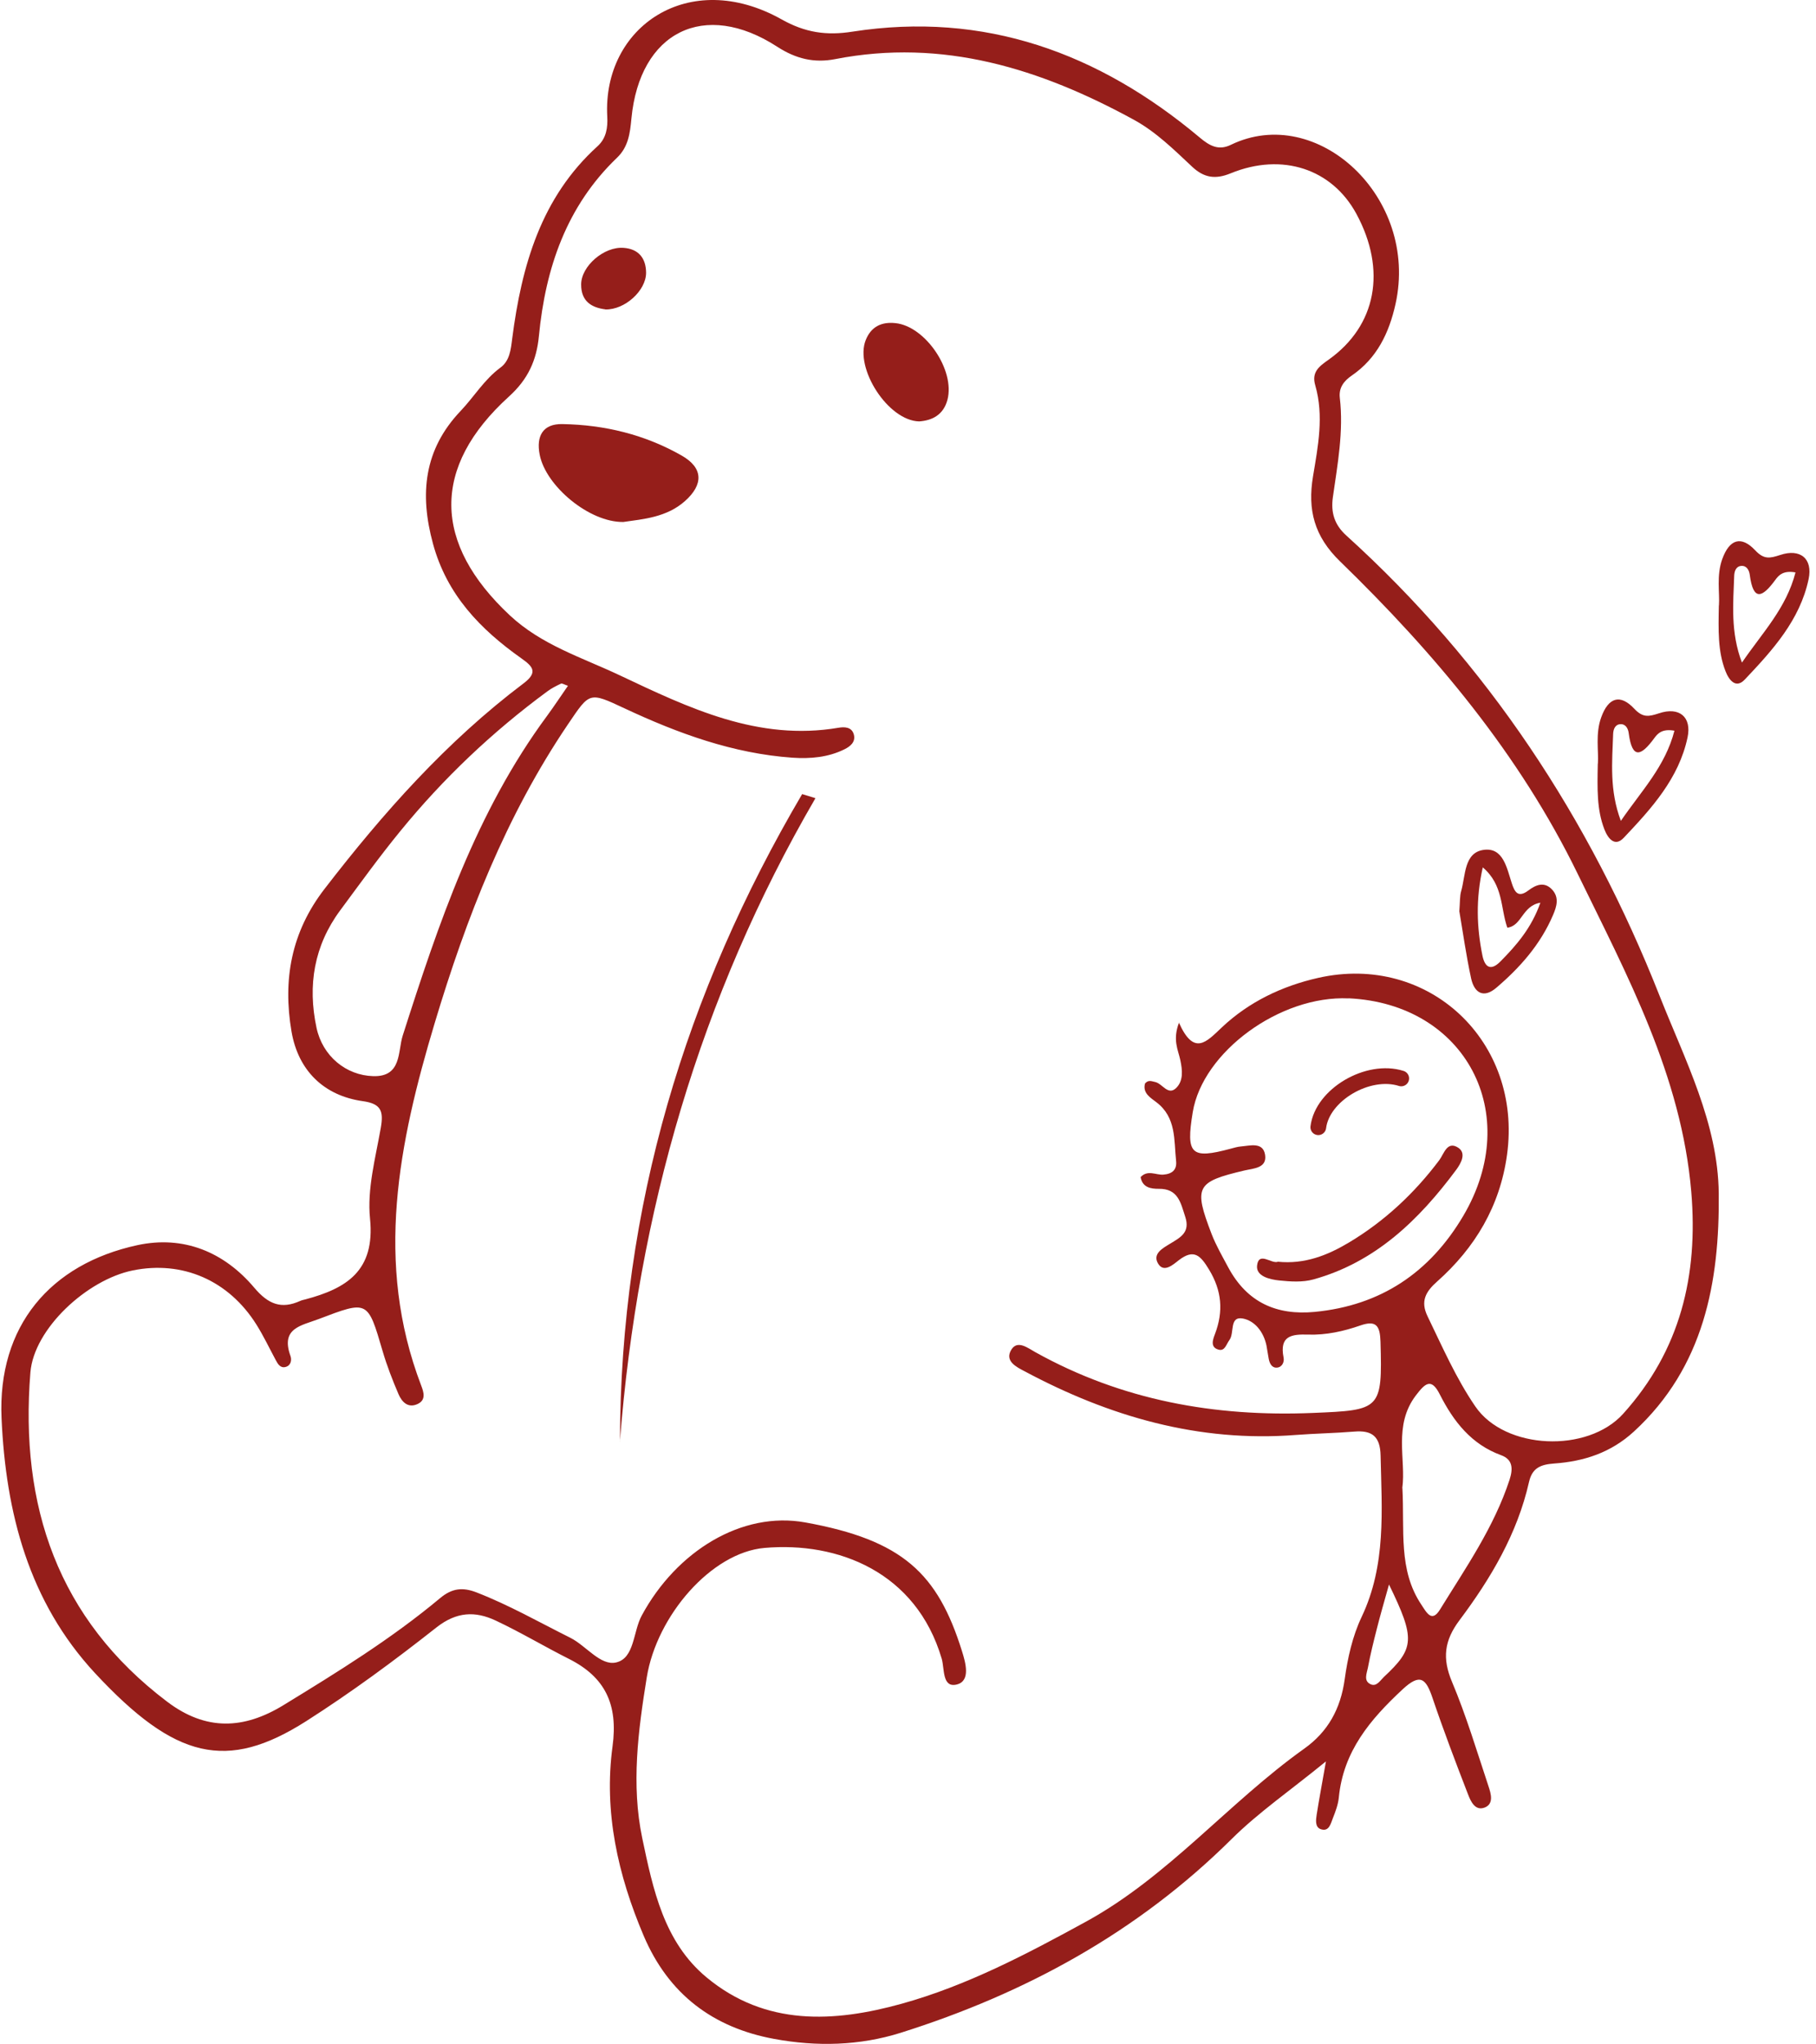 <svg width="231" height="260" viewBox="0 0 231 260" fill="none" xmlns="http://www.w3.org/2000/svg">
<path d="M168.624 224.095C164.134 227.766 160.091 230.541 156.658 233.948C144.679 245.832 130.411 253.59 114.576 258.586C109.326 260.239 103.878 260.365 98.479 259.368C90.73 257.943 85.045 253.704 81.873 246.235C78.601 238.527 76.785 230.491 77.917 222.152C78.639 216.816 76.984 213.346 72.369 211.025C69.235 209.448 66.212 207.631 63.04 206.143C60.453 204.932 58.077 205.007 55.514 207.026C50.178 211.239 44.679 215.289 38.945 218.948C28.857 225.369 22.289 223.792 12.114 212.867C3.642 203.746 0.732 192.417 0.197 180.419C-0.326 168.687 6.404 160.789 17.487 158.392C23.346 157.131 28.496 159.25 32.352 163.817C34.119 165.911 35.785 166.58 38.199 165.482C38.398 165.394 38.634 165.344 38.846 165.293C44.045 163.905 47.74 161.685 47.068 155.024C46.682 151.265 47.764 147.303 48.436 143.481C48.809 141.349 48.498 140.402 46.135 140.074C41.209 139.381 37.925 136.189 37.079 131.206C35.96 124.633 37.042 118.577 41.271 113.09C48.747 103.388 56.808 94.317 66.573 86.95C68.488 85.512 67.779 84.78 66.299 83.733C61.099 80.049 56.845 75.671 55.079 69.174C53.35 62.841 53.922 57.19 58.587 52.282C60.303 50.478 61.597 48.283 63.649 46.769C64.844 45.899 64.98 44.46 65.154 43.073C66.349 33.813 68.812 25.121 76.014 18.598C77.133 17.576 77.32 16.227 77.245 14.826C76.624 3.422 87.632 -4.16 99.437 2.475C102.447 4.166 105.159 4.544 108.431 4.027C125.224 1.416 139.765 6.714 152.615 17.501C153.859 18.548 155.003 19.191 156.57 18.422C167.542 13.111 180.516 25.108 177.518 38.657C176.697 42.354 175.155 45.571 171.958 47.766C170.963 48.447 170.278 49.305 170.428 50.604C170.925 54.868 170.142 59.057 169.545 63.245C169.271 65.188 169.731 66.752 171.274 68.14C189.211 84.389 202.185 104.082 211.104 126.677C214.338 134.864 218.53 142.863 218.63 151.807C218.742 163.085 216.751 173.91 207.845 182.097C204.897 184.81 201.451 185.907 197.682 186.172C195.99 186.298 194.908 186.715 194.498 188.506C193.005 195.117 189.622 200.806 185.653 206.105C183.713 208.691 183.439 210.949 184.696 213.939C186.512 218.254 187.855 222.758 189.335 227.211C189.646 228.144 190.057 229.469 188.85 229.936C187.631 230.403 187.071 229.128 186.723 228.22C185.156 224.17 183.613 220.108 182.22 215.996C181.387 213.535 180.665 212.791 178.389 214.923C174.296 218.733 170.876 222.77 170.303 228.649C170.216 229.545 169.88 230.44 169.545 231.286C169.271 231.98 169.059 233.052 168.002 232.686C167.268 232.434 167.38 231.525 167.48 230.869C167.778 228.964 168.139 227.059 168.661 224.082L168.624 224.095ZM149.953 130.07C151.881 134.397 153.461 132.543 155.414 130.701C158.872 127.434 163.101 125.428 167.679 124.393C181.71 121.227 193.677 132.467 191.699 146.887C190.803 153.434 187.631 158.733 182.805 163.022C181.337 164.322 180.665 165.533 181.586 167.438C183.477 171.336 185.206 175.323 187.669 178.918C191.45 184.444 201.949 184.86 206.464 179.852C213.754 171.765 216.03 162.253 215.134 151.605C213.878 136.807 206.962 124.053 200.692 111.172C193.279 95.945 182.481 83.09 170.44 71.395C167.169 68.216 166.31 64.847 167.019 60.596C167.654 56.773 168.425 52.913 167.306 49.027C166.808 47.337 167.778 46.618 168.997 45.76C175.092 41.433 176.399 34.355 172.542 27.215C169.445 21.487 163.113 19.368 156.558 22.042C154.605 22.85 153.15 22.623 151.645 21.21C149.331 19.04 147.067 16.794 144.243 15.242C132.339 8.733 119.937 4.847 106.229 7.522C103.554 8.039 101.241 7.484 98.865 5.945C89.61 -0.06 81.375 4.027 80.318 15.079C80.144 16.958 79.92 18.699 78.489 20.062C72.071 26.218 69.384 34.078 68.55 42.757C68.252 45.823 67.182 48.233 64.744 50.44C54.83 59.435 55.066 69.137 64.856 78.283C68.911 82.068 74.024 83.632 78.8 85.89C87.607 90.053 96.439 94.317 106.652 92.576C107.411 92.45 108.356 92.45 108.617 93.46C108.854 94.393 108.145 94.961 107.423 95.314C105.333 96.349 103.082 96.538 100.805 96.386C93.255 95.857 86.251 93.296 79.46 90.117C74.907 87.984 75.031 88.035 72.257 92.122C64.358 103.792 59.321 116.723 55.29 130.159C50.725 145.373 47.603 160.625 53.574 176.244C53.909 177.114 54.22 178.111 53.089 178.615C51.882 179.158 51.111 178.325 50.688 177.341C49.929 175.562 49.22 173.746 48.672 171.879C46.769 165.381 46.819 165.407 40.512 167.804C38.323 168.636 35.673 168.939 36.942 172.471C37.129 172.976 37.029 173.695 36.345 173.884C35.673 174.074 35.35 173.531 35.076 173.014C34.268 171.513 33.534 169.961 32.626 168.51C29.093 162.871 23.209 160.323 16.89 161.609C11.056 162.795 4.314 169.027 3.866 174.591C2.498 191.534 7.337 205.941 21.269 216.475C26.207 220.209 31.009 219.995 36.047 216.916C42.913 212.715 49.767 208.489 55.974 203.304C57.492 202.03 58.848 201.879 60.627 202.572C64.757 204.175 68.6 206.37 72.543 208.338C74.559 209.347 76.375 211.933 78.365 211.479C80.728 210.949 80.517 207.543 81.636 205.499C86.052 197.324 94.362 192.202 102.435 193.666C114.837 195.911 119.278 200.163 122.363 210.028C122.823 211.492 123.495 213.826 121.716 214.28C119.825 214.759 120.161 212.274 119.788 211C116.541 199.986 106.614 196.088 97.248 196.908C90.481 197.501 83.54 205.537 82.271 213.371C81.176 220.133 80.268 227.022 81.699 233.847C83.067 240.344 84.448 247.03 89.871 251.534C97.385 257.779 106.117 257.274 114.7 254.89C122.985 252.594 130.672 248.544 138.198 244.419C148.609 238.704 156.284 229.305 165.887 222.455C168.923 220.297 170.527 217.383 171.05 213.611C171.423 210.911 172.045 208.123 173.202 205.689C176.349 199.065 175.764 192.127 175.615 185.163C175.565 182.715 174.52 181.921 172.269 182.11C169.793 182.312 167.306 182.35 164.83 182.539C152.49 183.498 141.121 180.205 130.336 174.44C129.329 173.91 127.711 173.14 128.669 171.651C129.453 170.44 130.759 171.487 131.692 172.005C142.701 178.136 154.518 180.255 166.982 179.738C175.627 179.385 175.851 179.334 175.602 170.68C175.54 168.699 175.105 167.892 173.04 168.611C170.9 169.355 168.674 169.847 166.397 169.772C164.333 169.709 162.715 169.898 163.275 172.699C163.387 173.241 163.101 173.922 162.429 173.973C161.782 174.023 161.496 173.443 161.384 172.85C161.272 172.295 161.21 171.715 161.098 171.159C160.738 169.431 159.618 168.018 158.1 167.728C156.334 167.4 157.056 169.57 156.384 170.466C155.986 170.995 155.812 171.904 155.016 171.689C153.871 171.387 154.307 170.339 154.555 169.683C155.638 166.807 155.426 164.196 153.796 161.508C152.714 159.717 151.881 158.809 149.928 160.323C149.219 160.878 148.05 161.937 147.328 160.764C146.532 159.477 147.95 158.758 148.871 158.191C150.177 157.396 151.421 156.765 150.761 154.772C150.177 152.98 149.853 151.189 147.39 151.227C146.445 151.227 145.325 151.101 145.089 149.738C145.997 148.767 147.042 149.498 147.987 149.423C149.107 149.334 149.716 148.805 149.604 147.707C149.318 145.032 149.654 142.143 147.079 140.201C146.358 139.646 145.313 139.053 145.649 137.829C146.084 137.324 146.495 137.551 146.942 137.64C147.863 137.842 148.56 139.393 149.592 138.422C150.55 137.501 150.413 136.151 150.139 134.852C149.866 133.552 149.119 132.291 149.99 130.045L149.953 130.07ZM171.535 127.005C162.84 126.601 152.976 133.804 151.719 141.487C150.836 146.849 151.495 147.48 156.521 146.13C156.956 146.016 157.391 145.878 157.839 145.84C159.033 145.739 160.663 145.234 160.924 146.912C161.185 148.603 159.444 148.628 158.3 148.893C152.155 150.344 151.806 150.949 154.12 156.979C154.692 158.455 155.501 159.843 156.247 161.244C158.635 165.672 162.367 167.35 167.243 166.883C175.627 166.075 181.872 161.887 186.139 154.658C193.814 141.639 186.412 127.686 171.535 126.992V127.005ZM72.245 87.24C71.76 87.076 71.499 86.9 71.362 86.963C70.752 87.253 70.143 87.555 69.608 87.959C62.642 93.094 56.397 99.01 50.912 105.735C48.25 108.989 45.787 112.408 43.286 115.789C39.953 120.281 39.107 125.339 40.264 130.752C41.035 134.347 44.008 136.794 47.466 136.895C51.123 137.009 50.588 133.741 51.223 131.748C55.788 117.467 60.552 103.3 69.57 91.088C70.478 89.852 71.324 88.565 72.245 87.24V87.24ZM178.389 189.288C178.675 194.662 177.842 199.696 180.79 204.112C181.474 205.146 182.121 206.445 183.166 204.755C186.45 199.431 190.044 194.271 192.022 188.228C192.458 186.879 192.47 185.667 190.94 185.112C187.171 183.737 184.907 180.848 183.153 177.392C182.058 175.209 181.275 175.979 180.105 177.505C177.195 181.328 178.874 185.693 178.376 189.288H178.389ZM176.685 201.563C176.025 203.922 175.553 205.537 175.142 207.177C174.719 208.83 174.309 210.482 173.998 212.16C173.861 212.867 173.401 213.851 174.383 214.267C175.105 214.57 175.553 213.788 176.025 213.334C179.944 209.675 180.056 208.489 176.685 201.563V201.563Z" fill="#951E1A"/>
<path d="M203.255 97.143C203.367 95.541 202.919 93.346 203.678 91.252C204.586 88.729 206.079 88.237 207.87 90.142C208.977 91.328 209.724 91.163 211.042 90.735C213.605 89.877 215.209 91.201 214.662 93.8C213.555 99.036 210.059 102.858 206.552 106.567C205.407 107.791 204.524 106.656 204.076 105.482C203.106 102.972 203.18 100.335 203.243 97.156L203.255 97.143ZM213.007 92.955C211.428 92.665 210.855 93.308 210.408 93.926C208.803 96.109 207.621 96.714 207.173 93.245C207.099 92.69 206.8 92.085 206.116 92.122C205.42 92.16 205.221 92.803 205.196 93.359C205.071 96.929 204.711 100.537 206.178 104.423C208.803 100.587 211.826 97.497 212.995 92.942L213.007 92.955Z" fill="#951E1A"/>
<path d="M79.285 66.399C74.969 66.462 69.433 61.845 68.65 57.846C68.177 55.436 69.085 53.897 71.536 53.947C76.897 54.036 82.047 55.285 86.724 57.959C89.461 59.523 89.498 61.63 87.135 63.737C84.796 65.819 81.823 66.033 79.298 66.399H79.285Z" fill="#951E1A"/>
<path d="M78.862 183.359C78.912 153.586 87.171 126.298 102.036 101.016L103.728 101.534C88.988 126.866 81.138 154.267 78.85 183.371L78.862 183.359Z" fill="#951E1A"/>
<path d="M116.914 53.607C112.958 53.506 108.691 46.857 110.122 43.262C110.806 41.546 112.137 40.915 113.904 41.105C117.697 41.496 121.504 47.072 120.521 50.844C120.011 52.787 118.568 53.493 116.914 53.607Z" fill="#951E1A"/>
<path d="M185.628 115.966C185.728 114.704 185.678 113.998 185.865 113.355C186.437 111.361 186.213 108.434 188.763 108.106C191.226 107.791 191.674 110.44 192.308 112.371C192.681 113.506 193.117 114.25 194.423 113.266C195.343 112.572 196.438 112.08 197.446 113.178C198.366 114.187 198.005 115.335 197.558 116.382C195.965 120.129 193.353 123.081 190.318 125.667C188.676 127.055 187.532 126.26 187.134 124.482C186.487 121.492 186.064 118.451 185.641 115.979L185.628 115.966ZM195.941 114.831C193.602 115.234 193.602 117.783 191.736 118.01C190.853 115.499 191.251 112.585 188.614 110.339C187.706 114.389 187.843 117.959 188.564 121.529C188.863 123.031 189.609 123.561 190.84 122.324C192.905 120.243 194.809 118.048 195.941 114.831V114.831Z" fill="#951E1A"/>
<path d="M76.996 39.351C75.28 39.137 73.912 38.354 73.924 36.185C73.924 33.851 76.847 31.328 79.335 31.529C81.213 31.668 82.171 32.829 82.184 34.696C82.184 36.967 79.484 39.427 77.009 39.364L76.996 39.351Z" fill="#951E1A"/>
<path d="M162.529 160.499C165.962 160.852 168.885 159.679 171.622 158.039C176.125 155.339 179.919 151.794 183.091 147.568C183.688 146.761 184.086 145.058 185.516 146.016C186.549 146.723 185.827 147.997 185.255 148.779C180.503 155.188 174.943 160.575 167.057 162.757C165.688 163.136 164.146 163.035 162.703 162.884C161.521 162.757 159.742 162.354 159.904 160.979C160.116 159.162 161.72 160.789 162.529 160.512V160.499Z" fill="#951E1A"/>
<path d="M218.655 77.009C218.766 75.407 218.319 73.211 219.077 71.117C219.986 68.594 221.478 68.102 223.269 70.007C224.377 71.193 225.123 71.029 226.441 70.6C229.004 69.742 230.609 71.067 230.061 73.666C228.954 78.901 225.459 82.724 221.951 86.433C220.807 87.656 219.923 86.521 219.476 85.348C218.505 82.837 218.58 80.201 218.642 77.021L218.655 77.009ZM228.407 72.82C226.827 72.53 226.255 73.174 225.807 73.792C224.202 75.974 223.021 76.58 222.573 73.111C222.498 72.555 222.2 71.95 221.516 71.988C220.819 72.026 220.62 72.669 220.595 73.224C220.471 76.794 220.11 80.402 221.578 84.288C224.202 80.453 227.225 77.362 228.394 72.808L228.407 72.82Z" fill="#951E1A"/>
<path d="M167.691 143.392C168.201 139.267 174.01 135.848 178.24 137.185" stroke="#951E1A" stroke-width="2" stroke-miterlimit="10" stroke-linecap="round"/>
</svg>
